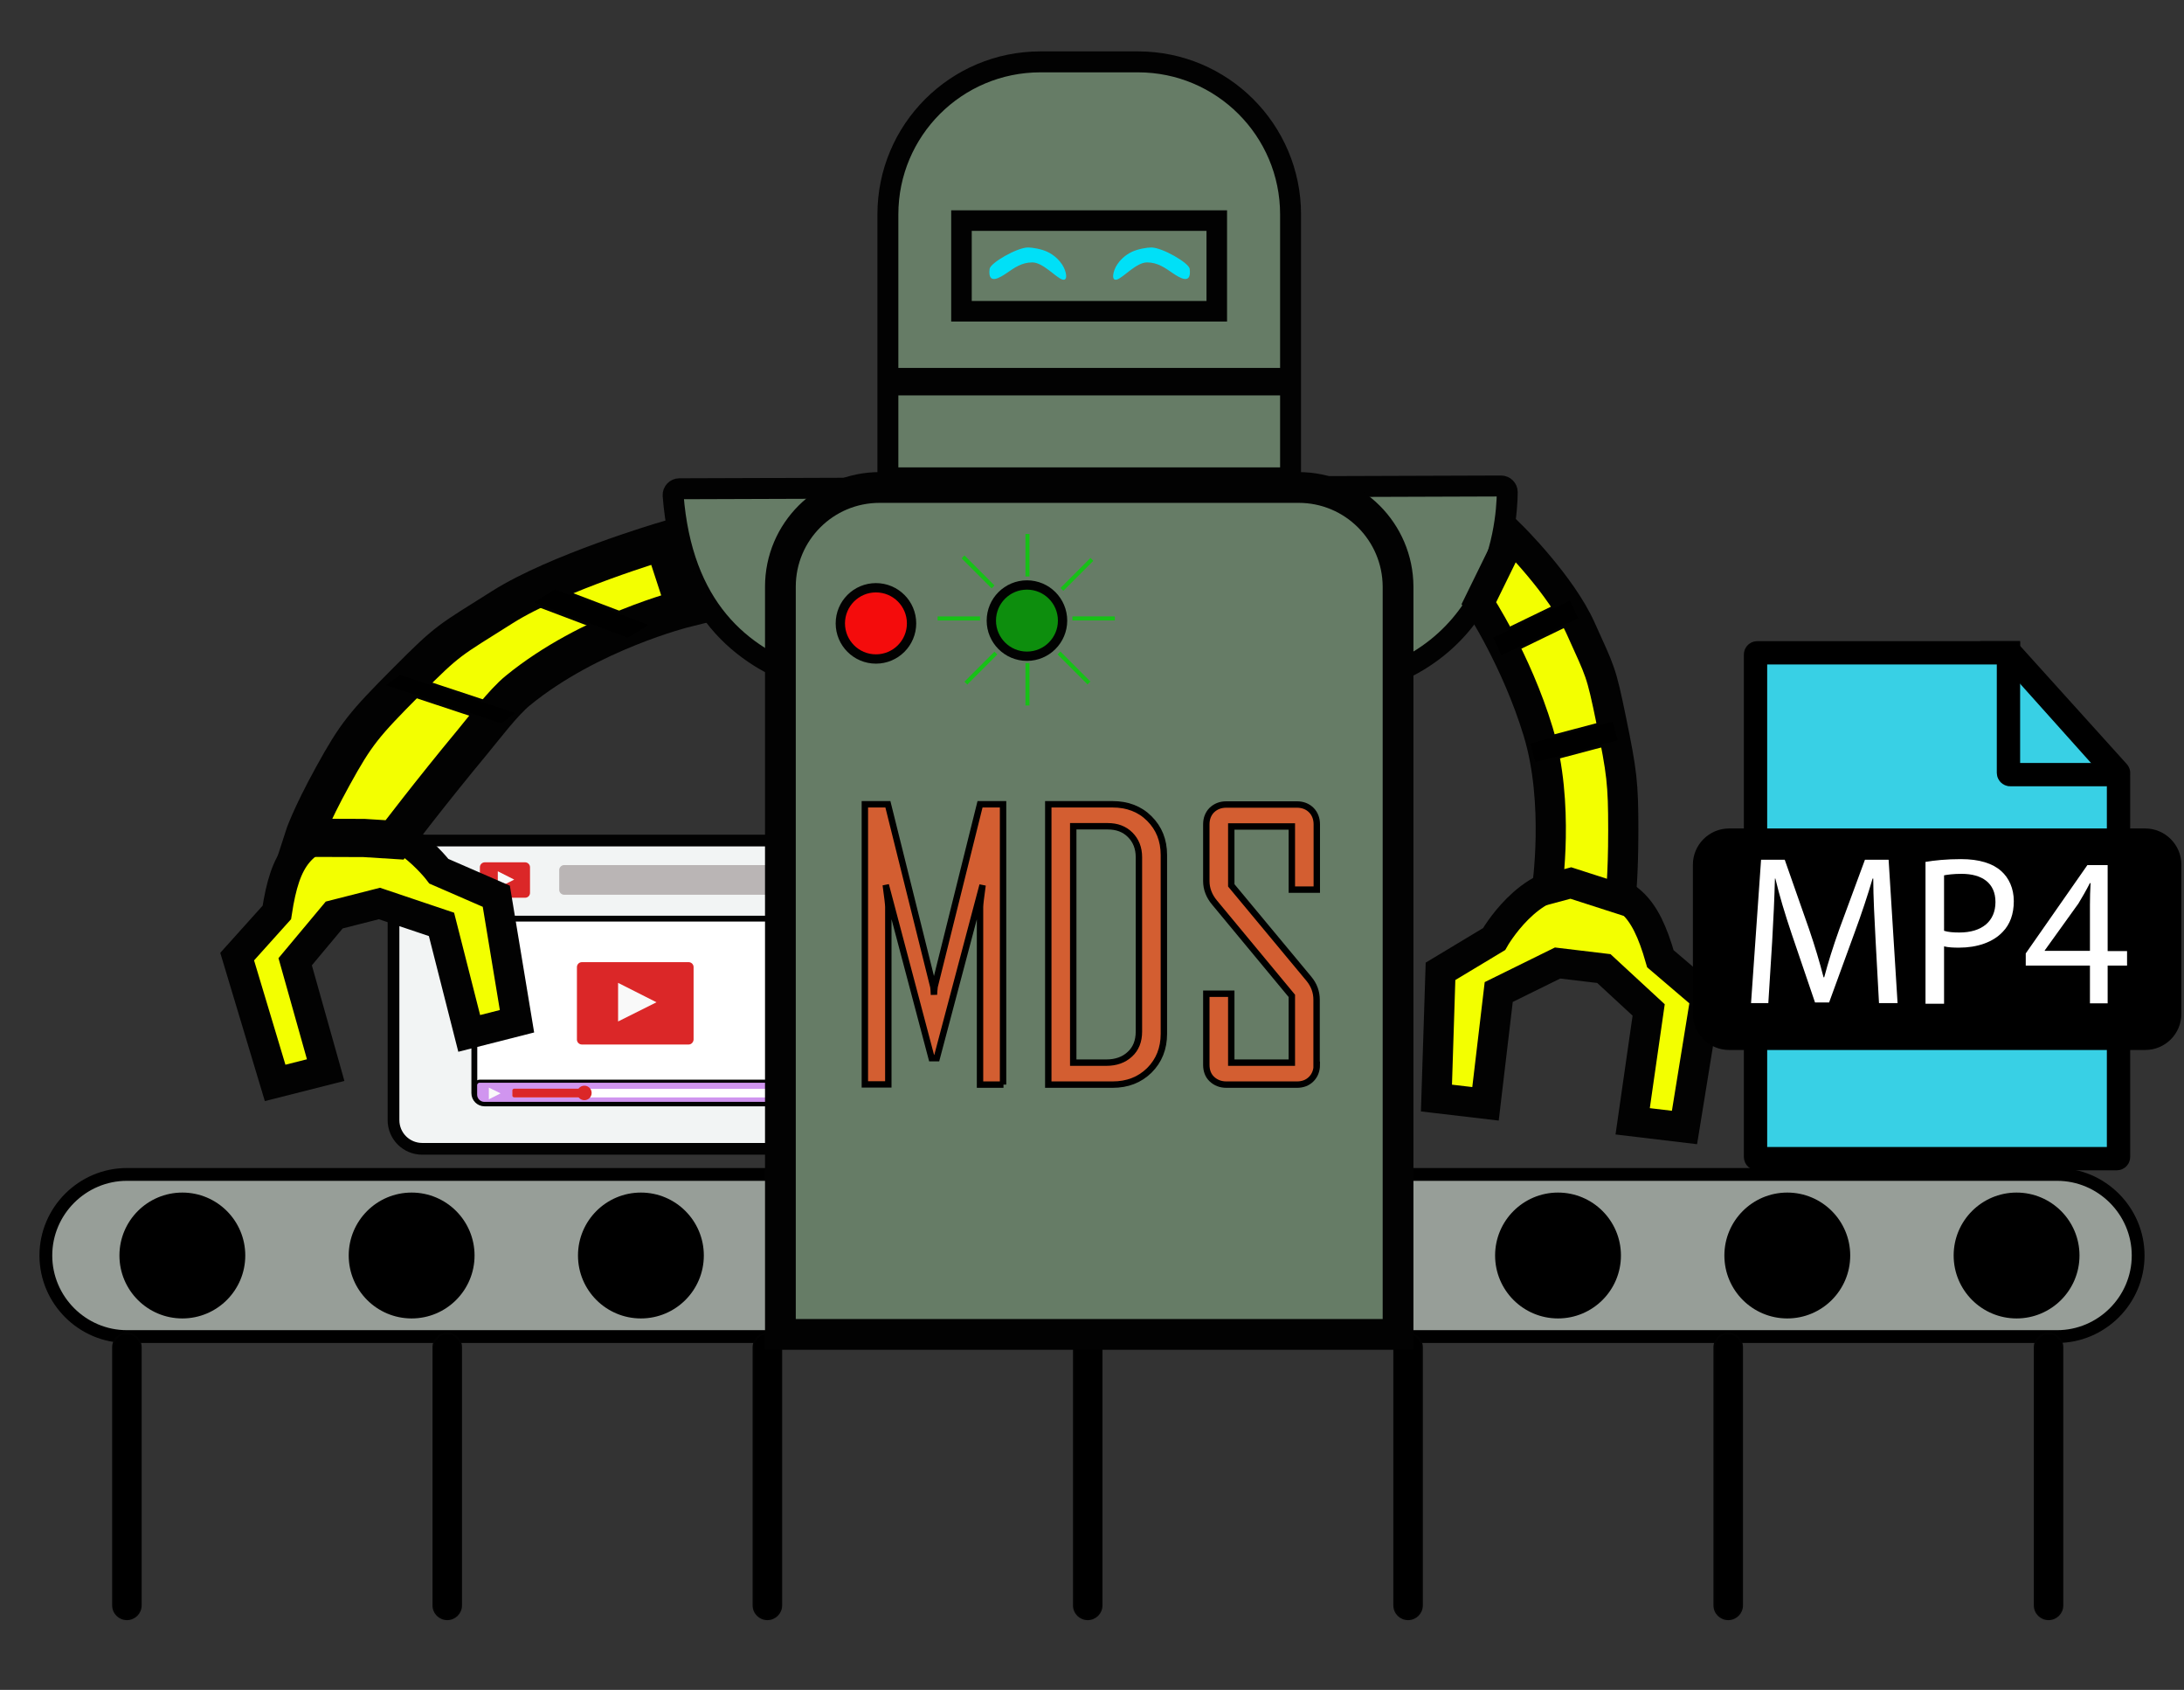 <?xml version="1.0" encoding="utf-8"?>
<!-- Generator: Adobe Illustrator 22.0.1, SVG Export Plug-In . SVG Version: 6.00 Build 0)  -->
<svg version="1.1" xmlns="http://www.w3.org/2000/svg" xmlns:xlink="http://www.w3.org/1999/xlink" x="0px" y="0px"
	 viewBox="0 0 1024 792.1" enable-background="new 0 0 1024 792.1" xml:space="preserve">
<rect x="0" y="0" width="1024" height="792.1" fill="#333333" stroke="none"/>
<g id="Фон" display="none">
	<rect y="-16" display="inline" fill="#F97C00" width="1024" height="1024"/>
</g>
<g id="Рабочая_область" display="none">
	<circle display="inline" fill="#F97C00" cx="512" cy="496" r="512"/>
</g>
<g id="Лента">
	<g>
		<path fill="#979E98" stroke="#000000" stroke-width="6" stroke-miterlimit="10" d="M964.5,626.5h-905c-20.9,0-38-17.1-38-38v0
			c0-20.9,17.1-38,38-38h905c20.9,0,38,17.1,38,38v0C1002.5,609.4,985.4,626.5,964.5,626.5z"/>
		<circle cx="193" cy="588.5" r="29.5"/>
		<circle cx="623" cy="588.5" r="29.5"/>
		<circle cx="515.5" cy="588.5" r="29.5"/>
		<circle cx="85.5" cy="588.5" r="29.5"/>
		<circle cx="300.5" cy="588.5" r="29.5"/>
		<circle cx="408" cy="588.5" r="29.5"/>
		<circle cx="730.5" cy="588.5" r="29.5"/>
		<circle cx="838" cy="588.5" r="29.5"/>
		<circle cx="945.5" cy="588.5" r="29.5"/>
	</g>
	<g>
		<path stroke="#020202" stroke-width="0.851" stroke-miterlimit="10" d="M209.7,759L209.7,759c-3.6,0-6.5-2.9-6.5-6.5v-121
			c0-3.6,2.9-6.5,6.5-6.5h0c3.6,0,6.5,2.9,6.5,6.5v121C216.2,756.1,213.3,759,209.7,759z"/>
		<path stroke="#020202" stroke-width="0.851" stroke-miterlimit="10" d="M359.8,759L359.8,759c-3.6,0-6.5-2.9-6.5-6.5v-121
			c0-3.6,2.9-6.5,6.5-6.5h0c3.6,0,6.5,2.9,6.5,6.5v121C366.3,756.1,363.4,759,359.8,759z"/>
		<path stroke="#020202" stroke-width="0.851" stroke-miterlimit="10" d="M510,759L510,759c-3.6,0-6.5-2.9-6.5-6.5v-121
			c0-3.6,2.9-6.5,6.5-6.5l0,0c3.6,0,6.5,2.9,6.5,6.5v121C516.5,756.1,513.6,759,510,759z"/>
		<path stroke="#020202" stroke-width="0.851" stroke-miterlimit="10" d="M660.2,759L660.2,759c-3.6,0-6.5-2.9-6.5-6.5v-121
			c0-3.6,2.9-6.5,6.5-6.5l0,0c3.6,0,6.5,2.9,6.5,6.5v121C666.7,756.1,663.8,759,660.2,759z"/>
		<path stroke="#020202" stroke-width="0.851" stroke-miterlimit="10" d="M810.3,759L810.3,759c-3.6,0-6.5-2.9-6.5-6.5v-121
			c0-3.6,2.9-6.5,6.5-6.5l0,0c3.6,0,6.5,2.9,6.5,6.5v121C816.8,756.1,813.9,759,810.3,759z"/>
		<path stroke="#020202" stroke-width="0.851" stroke-miterlimit="10" d="M960.5,759L960.5,759c-3.6,0-6.5-2.9-6.5-6.5v-121
			c0-3.6,2.9-6.5,6.5-6.5l0,0c3.6,0,6.5,2.9,6.5,6.5v121C967,756.1,964.1,759,960.5,759z"/>
		<path stroke="#020202" stroke-width="0.851" stroke-miterlimit="10" d="M59.5,759L59.5,759c-3.6,0-6.5-2.9-6.5-6.5v-121
			c0-3.6,2.9-6.5,6.5-6.5h0c3.6,0,6.5,2.9,6.5,6.5v121C66,756.1,63.1,759,59.5,759z"/>
	</g>
</g>
<g id="YouTube">
	<g>
		<path fill="#F2F4F4" stroke="#020202" stroke-width="5.505" stroke-miterlimit="10" d="M420.1,538.5H198c-7.5,0-13.5-6-13.5-13.5
			V407.5c0-7.5,6-13.5,13.5-13.5h222.1c7.5,0,13.5,6,13.5,13.5V525C433.6,532.4,427.5,538.5,420.1,538.5z"/>
		<rect x="200.3" y="405.7" fill="#5F605F" width="16.5" height="2.8"/>
		<rect x="200.3" y="411.2" fill="#5F605F" width="16.5" height="2.8"/>
		<rect x="200.3" y="416.7" fill="#5F605F" width="16.5" height="2.8"/>
		<path fill="#DB2728" d="M246.2,420.8h-18.9c-1.2,0-2.3-1-2.3-2.3v-12c0-1.2,1-2.3,2.3-2.3h18.9c1.2,0,2.3,1,2.3,2.3v12
			C248.5,419.8,247.5,420.8,246.2,420.8z"/>
		<polygon fill="#F9F9F9" points="233.4,408.4 241.1,412.3 233.4,416.2 		"/>
		<path fill="#BAB5B5" d="M389.4,419.4H264.5c-1.2,0-2.3-1-2.3-2.3v-9.3c0-1.2,1-2.3,2.3-2.3h124.9c1.2,0,2.3,1,2.3,2.3v9.3
			C391.6,418.4,390.6,419.4,389.4,419.4z"/>
		<path fill="#938F8F" d="M389.4,419.4h-17.6c-1.2,0-2.2-1-2.2-2.2v-9.4c0-1.2,1-2.2,2.2-2.2h17.6c1.2,0,2.2,1,2.2,2.2v9.4
			C391.6,418.5,390.6,419.4,389.4,419.4z"/>
		<path fill="#FFFFFF" stroke="#020202" stroke-width="2.752" stroke-miterlimit="10" d="M367.5,517.2H227.2
			c-2.7,0-4.8-2.2-4.8-4.8v-77c0-2.7,2.2-4.8,4.8-4.8h140.3c2.7,0,4.8,2.2,4.8,4.8v77C372.4,515,370.2,517.2,367.5,517.2z"/>
		<path fill="#A9D6EA" stroke="#020202" stroke-width="1.313" stroke-miterlimit="10" d="M421.7,453.9h-32.6
			c-0.9,0-1.6-0.7-1.6-1.6v-17.5c0-0.9,0.7-1.6,1.6-1.6h32.6c0.9,0,1.6,0.7,1.6,1.6v17.5C423.3,453.1,422.6,453.9,421.7,453.9z"/>
		<path fill="#538EA0" stroke="#020202" stroke-width="1.313" stroke-miterlimit="10" d="M421.4,482.8h-32.1c-1,0-1.8-0.8-1.8-1.8
			v-17c0-1,0.8-1.8,1.8-1.8h32.1c1,0,1.8,0.8,1.8,1.8v17C423.3,481.9,422.4,482.8,421.4,482.8z"/>
		<path fill="#A9D6EA" stroke="#020202" stroke-width="1.313" stroke-miterlimit="10" d="M421.3,511.7h-31.8c-1.1,0-2-0.9-2-2V493
			c0-1.1,0.9-2,2-2h31.8c1.1,0,2,0.9,2,2v16.7C423.3,510.8,422.4,511.7,421.3,511.7z"/>
		<path fill="#D095EF" stroke="#020202" stroke-width="1.425" stroke-miterlimit="10" d="M369,517.2H227.1c-2.2,0-4.1-1.8-4.1-4.1
			v-4.4c0-1,0.8-1.9,1.9-1.9h146.3c1,0,1.9,0.8,1.9,1.9v4.4C373,515.3,371.2,517.2,369,517.2z"/>
		<polygon fill="#F9F9F9" points="229.2,509.8 234.7,512.5 229.2,515.3 		"/>
		<path fill="#FFFFFF" d="M363.1,514.4H241.3c-0.6,0-1-0.5-1-1v-2c0-0.6,0.5-1,1-1h121.8c0.6,0,1,0.5,1,1v2
			C364.1,513.9,363.6,514.4,363.1,514.4z"/>
		<circle fill="#DB2728" cx="274" cy="512.3" r="3.4"/>
		<path fill="#DB2728" d="M272.3,510.3h-31.2c-0.5,0-0.9,0.4-0.9,0.9v2.3c0,0.5,0.4,0.9,0.9,0.9h31.2c0.5,0,0.9-0.4,0.9-0.9v-2.3
			C273.3,510.7,272.9,510.3,272.3,510.3z"/>
		<path fill="#DB2728" d="M322.9,489.6h-50.1c-1.2,0-2.3-1-2.3-2.3v-34c0-1.2,1-2.3,2.3-2.3h50.1c1.2,0,2.3,1,2.3,2.3v34
			C325.1,488.6,324.1,489.6,322.9,489.6z"/>
		<polygon fill="#F9F9F9" points="289.8,460.7 307.8,469.8 289.8,478.8 		"/>
	</g>
</g>
<g id="Узел_с_роботом">
	<path fill="#667C66" stroke="#020202" stroke-width="9.819" stroke-miterlimit="10" d="M533.6,29h-45.8c-39.5,0-71.5,32-71.5,71.5
		V224h188.8V100.5C605.1,61,573,29,533.6,29z"/>
	
		<rect x="450.8" y="103.4" fill="none" stroke="#020202" stroke-width="9.636" stroke-miterlimit="10" width="119.7" height="42.5"/>
	<line fill="none" stroke="#020202" stroke-width="12.87" stroke-miterlimit="10" x1="418" y1="178.9" x2="603.3" y2="178.9"/>
	<path fill="#667C66" stroke="#020202" stroke-width="9.819" stroke-miterlimit="10" d="M318.5,229.1l385.3-1.3
		c1.6,0,2.9,1.3,2.9,2.9c-0.1,15.6-5.5,89-94,93.6c-99.1,5.1-83.7,6.4-136.4,3.9c-52.3-2.5-152.5,8.8-160.7-96
		C315.5,230.5,316.9,229.1,318.5,229.1z"/>
	<path fill="#667C66" stroke="#020202" stroke-width="14.421" stroke-miterlimit="10" d="M608.9,228.5H412.4
		c-25.7,0-46.5,20.8-46.5,46.5v350.5h289.6V275C655.4,249.3,634.6,228.5,608.9,228.5z"/>
	<circle fill="#0D8E0D" stroke="#020202" stroke-width="4.364" stroke-miterlimit="10" cx="481.5" cy="290.9" r="16.7"/>
	<circle fill="#F40C0C" stroke="#020202" stroke-width="4.364" stroke-miterlimit="10" cx="410.7" cy="292.2" r="16.7"/>
	<path fill="#F3FF00" stroke="#020202" stroke-width="14.156" stroke-miterlimit="10" d="M129.8,427.7l-18.6,20.7l17.8,59.2l23.7-6
		l-14.3-50.8l18.3-21.9l21.2-5.4l29.1,9.8l13,51.1l22.4-5.7l-9.7-58.6l-26.9-11.7c0,0-20.1-26.7-42.6-21S133.8,401.5,129.8,427.7z"
		/>
	<rect x="480.8" y="250.3" fill="#17C117" width="1.9" height="19.9"/>
	
		<rect x="504" y="259.4" transform="matrix(0.707 0.707 -0.707 0.707 338.343 -278.182)" fill="#17C117" width="1.9" height="19.9"/>
	
		<rect x="457.7" y="258.1" transform="matrix(0.707 -0.707 0.707 0.707 -55.2 402.812)" fill="#17C117" width="1.9" height="19.9"/>
	
		<rect x="448.7" y="279.9" transform="matrix(6.123234e-17 -1 1 6.123234e-17 159.713 739.545)" fill="#17C117" width="1.9" height="19.9"/>
	
		<rect x="459" y="303.1" transform="matrix(-0.707 -0.707 0.707 -0.707 563.758 859.678)" fill="#17C117" width="1.9" height="19.9"/>
	
		<rect x="511.7" y="279.9" transform="matrix(-1.836970e-16 1 -1 -1.836970e-16 802.605 -222.773)" fill="#17C117" width="1.9" height="19.9"/>
	<rect x="480.8" y="310.8" fill="#17C117" width="1.9" height="19.9"/>
	
		<rect x="502.7" y="303.1" transform="matrix(0.707 -0.707 0.707 0.707 -73.857 447.855)" fill="#17C117" width="1.9" height="19.9"/>
	<path fill="#F3FF00" stroke="#020202" stroke-width="17.898" stroke-miterlimit="10" d="M311.1,253.6c0,0-49.9,14.8-75.4,30.9
		c-25.5,16.1-25.1,14.9-45.1,35c-20,20.1-23.7,24.6-34.5,44.2c-10.8,19.6-13.8,29-13.8,29l28.4,0.1l14.3,0.9c0,0,17-22.4,36.6-46
		c5-6,14.4-18.5,21.2-24c33.6-27.5,78.6-38.6,78.6-38.6L311.1,253.6z"/>
	<polygon stroke="#020202" stroke-width="1.387" stroke-miterlimit="10" points="294.4,299.7 248.9,282.5 260.1,275.5 305.6,292.8 
			"/>
	<polygon stroke="#020202" stroke-width="1.328" stroke-miterlimit="10" points="235.2,339.8 179.6,321.4 187.4,315.6 243,334 	"/>
	<path fill="#F3FF00" stroke="#020202" stroke-width="14.156" stroke-miterlimit="10" d="M778.5,449.4l21.2,18.1l-9.9,61l-24.3-2.9
		l7.5-52.2l-21-19.4l-21.7-2.6L702.7,465l-6.2,52.4l-23-2.7l1.9-59.4l25.1-15.1c0,0,16.4-29.1,39.4-26.4S771.2,423.9,778.5,449.4z"
		/>
	<path fill="#F3FF00" stroke="#020202" stroke-width="14.156" stroke-miterlimit="10" d="M708.8,251.3c0,0,23.2,22.9,32.4,43.4
		c9.2,20.5,9.4,19.3,14.3,43.2c4.9,23.9,5.6,29.2,5.6,51.2s-1.3,32.3-1.3,32.3l-23.3-7.5l-11.2,3c0,0,6.1-40.3-4.1-73.9
		s-27.8-60.3-27.8-60.3L708.8,251.3z"/>
	
		<rect x="699.5" y="288.7" transform="matrix(-0.9 0.436 -0.436 -0.9 1496.242 244.882)" stroke="#020202" stroke-width="1.269" stroke-miterlimit="10" width="41.2" height="10.4"/>
	
		<rect x="717.7" y="342.4" transform="matrix(-0.967 0.256 -0.256 -0.967 1540.918 494.825)" stroke="#020202" stroke-width="1.266" stroke-miterlimit="10" width="41.2" height="10.3"/>
	<path fill="#00E0F7" d="M464,126c0.4-2.8,12.9-10,18-10c2,0,6.2,0.7,9,2c3.5,1.6,5.9,4.3,7,6c2,3,3,8,0,7s-9-8-14-8s-8.5,2.6-12,5
		C469,130,463,134,464,126z"/>
	<path fill="#00E0F7" d="M557.8,126c-0.4-2.8-12.9-10-18-10c-2,0-6.2,0.7-9,2c-3.5,1.6-5.9,4.3-7,6c-2,3-3,8,0,7s9-8,14-8
		s8.5,2.6,12,5C552.8,130,558.8,134,557.8,126z"/>
</g>
<g id="Слой_8">
	<g>
		<path fill="#D35E31" stroke="#000000" stroke-width="3" stroke-miterlimit="10" d="M470.5,508.4h-11v-83.2c0-1.2,0.4-4.6,1.2-10.3
			L439.2,496h-2.4l-21.5-81.2c0.8,5.8,1.2,9.2,1.2,10.3v83.2h-11V377h10.8l21.3,85.5c0.1,0.4,0.2,1.7,0.3,3.8c0-0.8,0.1-2.1,0.3-3.8
			l21.3-85.5h10.8V508.4z"/>
		<path fill="#D35E31" stroke="#000000" stroke-width="3" stroke-miterlimit="10" d="M545.7,484.6c0,6.9-2.3,12.6-6.8,17.1
			c-4.6,4.5-10.3,6.7-17.3,6.7h-30.1V377h30.1c7,0,12.8,2.2,17.3,6.7s6.8,10.1,6.8,17.1V484.6z M534,483.5v-81.7
			c0-4.3-1.4-7.8-4.1-10.5c-2.7-2.7-6.2-4-10.5-4h-16.2v110.8h15.5c4.5,0,8.2-1.3,11-3.9C532.6,491.6,534,488,534,483.5z"/>
		<path fill="#D35E31" stroke="#000000" stroke-width="3" stroke-miterlimit="10" d="M617.4,499.1c0,2.7-0.9,5-2.6,6.7
			c-1.7,1.7-3.9,2.6-6.7,2.6h-33.1c-2.7,0-5-0.9-6.8-2.6c-1.8-1.7-2.6-4-2.6-6.7v-33.3h11.7v32.3h28.4v-31.3l-36.3-43.8
			c-2.5-3-3.8-6.4-3.8-10v-26.6c0-2.7,0.9-5,2.6-6.7c1.8-1.7,4-2.6,6.8-2.6h33.1c2.7,0,5,0.9,6.7,2.6c1.7,1.7,2.6,4,2.6,6.7v30.6
			h-11.7v-29.6h-28.4V415l36.4,43.8c2.4,2.9,3.6,6.2,3.6,9.8V499.1z"/>
	</g>
</g>
<g id="Слой_7">
	<path fill="#38D0E5" stroke="#000000" stroke-width="10.938" stroke-miterlimit="10" d="M993.3,364.1v178.2c0,0.4-0.3,0.8-0.8,0.8
		H823.9c-0.4,0-0.8-0.3-0.8-0.8V306.8c0-0.4,0.3-0.8,0.8-0.8h117.7v0.1l50.5,56.4l0.9,1C993.3,363.7,993.3,363.9,993.3,364.1z"/>
	<path fill="none" stroke="#000000" stroke-width="10.938" stroke-miterlimit="10" d="M992.5,363.1h-50c-0.4,0-0.8-0.4-0.8-0.8
		v-55.4c0-0.7,0.9-1.1,1.4-0.5l50,55.4C993.6,362.3,993.2,363.1,992.5,363.1z"/>
	<polygon fill="none" stroke="#000000" stroke-width="10.938" stroke-miterlimit="10" points="941.6,306 941.7,306 941.7,306.1 	
		"/>
	<path stroke="#000000" stroke-width="4.136" stroke-miterlimit="10" d="M1005.8,490.1H810.7c-8.2,0-14.9-6.7-14.9-14.9v-69.9
		c0-8.2,6.7-14.9,14.9-14.9h195.1c8.2,0,14.9,6.7,14.9,14.9v69.9C1020.7,483.5,1014,490.1,1005.8,490.1z"/>
	<g>
		<g>
			<path fill="#FFFFFF" d="M879.4,440.8c-0.5-9.3-1.1-20.7-1.1-29H878c-2.3,7.8-5.1,16.3-8.5,25.5l-11.9,32.6h-6.6l-10.9-32
				c-3.2-9.5-5.8-18.1-7.7-26.1h-0.2c-0.2,8.4-0.7,19.6-1.3,29.6l-1.8,28.8H821l4.7-67.2h11.1l11.4,32.5c2.8,8.2,5,15.6,6.8,22.6
				h0.3c1.8-6.8,4.1-14.2,7.1-22.6l12-32.5h11.1l4.2,67.2H881L879.4,440.8z"/>
			<path fill="#FFFFFF" d="M902.8,404c4.2-0.7,9.7-1.3,16.7-1.3c8.5,0,14.8,2,18.8,5.6c3.6,3.2,5.9,8.1,5.9,14.1
				c0,6.1-1.8,10.9-5.2,14.4c-4.6,4.9-12,7.4-20.5,7.4c-2.6,0-5-0.1-7-0.6v26.9h-8.7V404z M911.5,436.3c1.9,0.6,4.3,0.8,7.2,0.8
				c10.5,0,16.9-5.2,16.9-14.3c0-8.9-6.3-13.2-15.9-13.2c-3.8,0-6.7,0.4-8.2,0.7V436.3z"/>
			<path fill="#FFFFFF" d="M979.9,470.3v-17.7h-30.1v-5.7l28.9-41.4h9.5v40.3h9.1v6.8h-9.1v17.7H979.9z M979.9,445.9v-21.7
				c0-3.4,0.1-6.8,0.3-10.2l-0.3-0.1c-2,3.9-3.6,6.6-5.4,9.6l-15.8,22l0,0.2H979.9z"/>
		</g>
	</g>
</g>
</svg>

